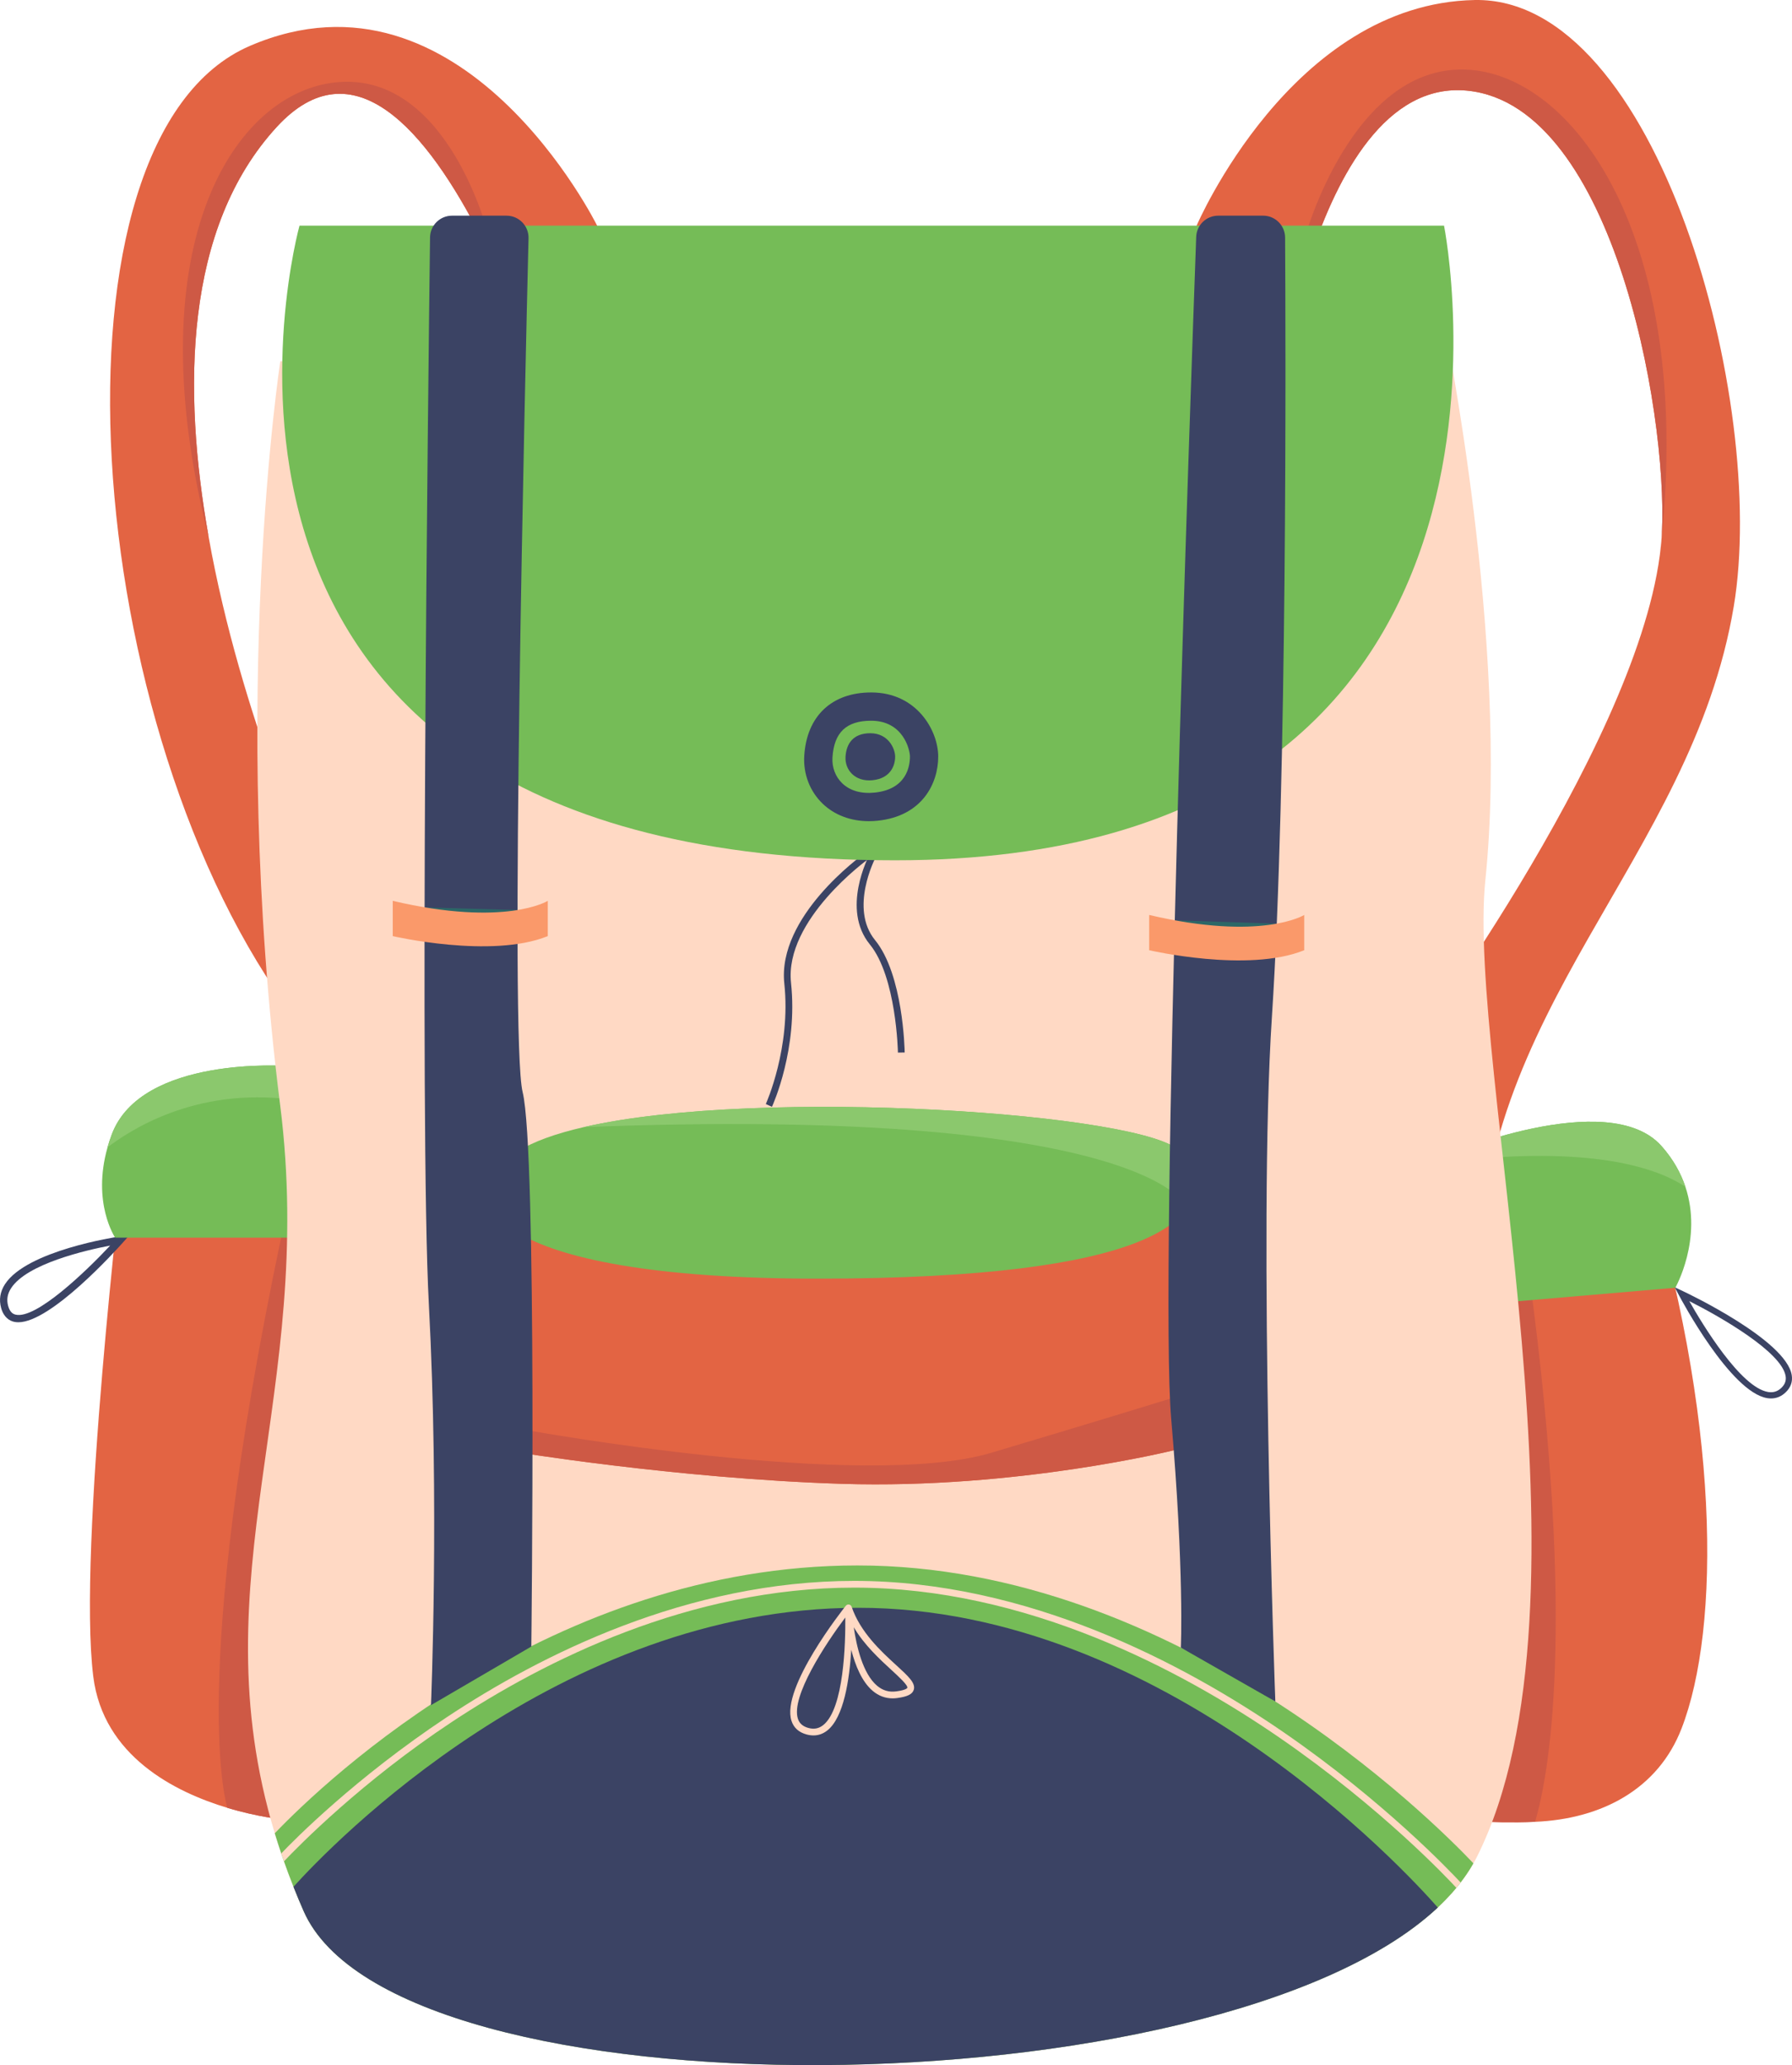 <svg id="_лой_2" xmlns="http://www.w3.org/2000/svg" width="937.77" height="1080" viewBox="0 0 937.77 1080"><g id="Tourism01_563114484"><g id="Tourism01_563114484-2"><path d="M879.94 904.04c-12.18 31.38-41.47 47.24-76.62 48.72-24.06 1-43.7-1.29-43.7-1.29l-4.1-48.12-23.56-276.1 127.23-18.75c41.47 132.77 41.16 242.95 20.75 295.55z" fill="#e36443"/><path d="M803.32 952.76c-24.06 1-43.7-1.29-43.7-1.29l-4.1-48.12 15.53-44.83-6.69-189.82 36.26.86c24.6 183.97 9.41 260.61 2.7 283.2z" fill="#ce5945"/><path d="M176.02 608.49l-28.35 342.97s-12.52-1.13-28.66-6.01h-.02c-27.3-8.19-64.97-26.98-70.18-68.69-8.3-66.37 15.71-268.28 15.71-268.28h111.5z" fill="#e36443"/><path d="M176.02 608.49l-28.35 342.97s-12.52-1.13-28.66-6.01h-.02s-21.18-63.45 28.12-298.21c3.24-15.44 6.24-28.25 8.98-38.75h19.93z" fill="#ce5945"/><path d="M9.59 691.51c-.78.0-1.53-.08-2.24-.24-2.31-.53-5.36-2.23-6.76-7.24-1.21-4.32-.53-8.5 2.01-12.43 11.42-17.59 58.01-24.66 59.99-24.95l5.23-.77-3.51 3.94c-3.95 4.43-37.66 41.69-54.71 41.69zm48.06-40.11c-12.68 2.42-43.54 9.49-51.84 22.28-1.95 3-2.45 6.04-1.54 9.31.97 3.48 2.71 4.26 3.94 4.54 10.61 2.46 36.5-22.32 49.44-36.13z" fill="#3b4364"/><path d="M926.79 731.35c-.66.0-1.33-.06-2.01-.17-19.2-3.14-45.01-51.62-46.1-53.68l-2.26-4.28 4.38 2.06c2.2 1.03 53.86 25.55 56.83 43.85.56 3.45-.52 6.49-3.21 9.05-2.21 2.11-4.77 3.17-7.63 3.17zm-42.78-50.91c6.91 12.17 26.87 45.19 41.29 47.54 2.66.43 4.91-.27 6.89-2.15 1.89-1.8 2.63-3.83 2.24-6.19-2.03-12.53-33.72-30.81-50.42-39.2z" fill="#3b4364"/><path d="M164.97 647.25H60.26s-12.25-18.12-3.99-47.21c.61-2.2 1.36-4.44 2.22-6.76 15.51-41.34 91.72-35.81 91.72-35.81l2.9 17.62 11.86 72.15z" fill="#75bc57"/><path d="M153.11 575.09c-51.97-6.89-86.76 17.28-96.85 24.94.61-2.2 1.36-4.44 2.22-6.76 15.51-41.34 91.72-35.81 91.72-35.81l2.9 17.62z" fill="#8bc86d"/><path d="M876.7 673.46l-102.63 8.78-17.8-75.33-.59-2.47s85.99-36.51 113.86-5.03c6.17 6.96 10.09 14.2 12.45 21.27 9.16 27.44-5.28 52.79-5.28 52.79z" fill="#75bc57"/><path d="M881.98 620.67c-12.65-8.46-42.54-20.27-107.91-14.74-7.3.61-13.17.93-17.8.98l-.59-2.47s85.99-36.51 113.86-5.03c6.17 6.96 10.09 14.2 12.45 21.27z" fill="#8bc86d"/><path d="M907.29 317.16c-22.27 132.77-136.28 211.04-133.22 356.3l-42.11-116.24s122.88-162.99 136.62-266.74c0-.05.02-.07.02-.11.29-2.18.54-4.31.73-6.42 5.1-57.05-21.93-223.13-97.62-236.03-43.54-7.42-69.84 40.05-84.33 81.72-10.7 30.79-14.97 58.44-14.97 58.44l-46.21-70.07S675.93 1.85 771.71.01c95.78-1.86 153.49 210.41 135.58 317.14z" fill="#e36443"/><path d="M312.48 118.02l-11.07 136.44s-19.43-70.95-49.14-129.43c-28.89-56.94-67.51-102.06-107.44-58.64-48.48 52.74-49.39 137.26-35.65 214.4 16.85 94.74 55.78 178.34 55.78 178.34l-10.16 73.76C41.44 383.53 19.3 71.92 130.82 23.98c111.52-47.94 181.66 94.04 181.66 94.04z" fill="#e36443"/><path d="M255.27 121.76l-2.99 3.27c-28.89-56.94-67.51-102.06-107.44-58.64-48.48 52.74-49.39 137.26-35.65 214.4l-.02.02C69.55 124.86 124.84 44.57 179.85 42.78c55.01-1.77 75.42 78.98 75.42 78.98z" fill="#ce5945"/><path d="M869.33 283.96c5.1-57.05-21.93-223.13-97.62-236.03-43.54-7.42-69.84 40.05-84.33 81.72l-4.88-4.33s25.3-93.77 87.12-88.78c56 4.52 118.01 91.43 98.98 253.84.29-2.18.54-4.31.73-6.42z" fill="#ce5945"/><path id="back_pack" d="M773.02 970.83c-.61 1.22-1.27 2.43-1.97 3.63-.11.23-.25.48-.39.7-1.86 3.2-3.95 6.3-6.3 9.34-.7.93-1.45 1.86-2.22 2.79l-2.38 2.79c-2.29 2.54-4.74 5.06-7.35 7.48-.18.18-.36.36-.54.52-115.51 106.87-544.9 111.09-593 1.31-1.79-4.08-3.49-8.14-5.08-12.15-.07-.18-.14-.34-.2-.52-1.79-4.47-3.45-8.91-4.99-13.29l-1.43-4.13c-1.2-3.54-2.31-7.05-3.38-10.54-40.61-134.31 21.9-230.07 2.83-380.7-26.94-212.97.07-389.12.07-389.12l608.82-20.83s34.65 167.99 21.79 292.22c-9.9 95.67 62.11 377.72-4.28 510.49z" fill="#ffd9c4"/><g><path d="M403.97 578.85l-3.21-1.47c.13-.29 13.27-29.49 9.68-63-3.75-35.05 40.05-66.68 41.91-68.01l2.05 2.88c-.44.31-43.98 31.77-40.45 64.75 3.7 34.5-9.42 63.62-9.98 64.85z" fill="#3b4364"/><path d="M469.89 550.48c0-.39-.78-39.54-14.7-56.58-15.05-18.42-.81-45.76-.19-46.92l3.12 1.66c-.14.26-13.75 26.43-.19 43.02 14.7 17.99 15.47 57.11 15.5 58.76l-3.53.06z" fill="#3b4364"/></g><path d="M156.73 118.01H755.68s66.17 331.9-287.25 331.9c-403.9.0-311.7-331.9-311.7-331.9z" fill="#75bc57"/><g><path d="M454.7 429.45c-9.49.0-17.95-3.17-24.18-9.13-6.72-6.44-10.24-15.59-9.64-25.1 1.29-20.72 14.39-33.09 35.02-33.09 23.93.0 35.08 20.02 35.08 33.56.0 13.92-8.28 31.05-31.6 33.51-1.58.17-3.15.25-4.68.25zm1.2-52.53c-13 0-19.44 6.11-20.26 19.23-.32 5.15 1.54 10.07 5.11 13.49 4.09 3.92 10 5.6 17.07 4.85 16.57-1.75 18.36-13.74 18.36-18.81.0-3.72-3.61-18.76-20.29-18.76z" fill="#3b4364"/><path id="bag" d="M455.44 383.46c9.42.0 13 8.04 13 12.28.0 4.23-2.12 11.26-11.73 12.28-9.35.99-14.67-5.5-14.24-12.28.42-6.77 3.95-12.28 12.97-12.28z" fill="#3b4364"/></g><path d="M771.05 974.46c-.11.23-.25.48-.39.7-1.86 3.2-3.95 6.3-6.3 9.34-.7.93-1.45 1.86-2.22 2.79l-2.38 2.79c-2.29 2.54-4.74 5.06-7.35 7.48-.18.18-.36.36-.54.52-115.51 106.87-544.9 111.09-593 1.31-1.79-4.08-3.49-8.14-5.08-12.15-.07-.18-.14-.34-.2-.52-1.79-4.47-3.45-8.91-4.99-13.29l-1.43-4.13c-1.2-3.54-2.31-7.05-3.38-10.54 27.44-28.64 145.33-140 304.85-140.07 167.51-.07 300.95 133.15 322.4 155.76z" fill="#75bc57"/><path d="M752.41 997.57c-.18.18-.36.36-.54.52-115.51 106.87-544.9 111.09-593 1.31-1.79-4.08-3.49-8.14-5.08-12.15-.07-.18-.14-.34-.2-.52 19.25-21.38 138.69-145.83 295.53-145.9 159.57-.09 286.24 137.35 303.29 156.74z" fill="#3b4364"/><path d="M468.98 870.83c-7.93-7.27-18.79-17.22-23.31-30.53v-.02c-.07-.19-.17-.36-.29-.51-.04-.05-.09-.09-.13-.13-.09-.09-.18-.18-.29-.25-.07-.05-.15-.08-.22-.11-.06-.03-.12-.07-.18-.09-.04-.01-.08.0-.12-.02-.08-.02-.16-.03-.25-.04-.13-.01-.25-.01-.37.0-.04.0-.08.0-.13.0-.03.0-.05.02-.07.03-.14.03-.28.09-.41.15-.05.02-.1.04-.14.07-.15.1-.3.22-.42.37.0.0-.02.01-.02.02h0c-1.39 1.74-34.05 42.92-28.44 60.18 1.17 3.61 3.81 6 7.85 7.11 1.26.35 2.48.52 3.66.52 2.66.0 5.1-.88 7.29-2.63 8.57-6.83 11.53-26.4 12.49-42.16 2.11 8.22 5.57 16.73 11.23 21.5 3.08 2.6 6.58 3.91 10.41 3.91.76.0 1.54-.05 2.33-.16 5.39-.71 8-2 8.73-4.3 1.1-3.49-2.77-7.04-9.19-12.92zm-38.2 31.36c-2.27 1.81-4.83 2.29-7.81 1.46-2.86-.79-4.63-2.35-5.42-4.79-3.76-11.58 14.47-39.23 24.8-52.95.12 12.98-.62 47.56-11.56 56.28zm38.2-17.64c-3.78.5-7.05-.47-10-2.95-7.48-6.31-10.78-20.7-12.19-30.58 5.59 9.39 13.57 16.7 19.8 22.42 3.64 3.34 8.63 7.91 8.21 9.25-.01.05-.42 1.15-5.82 1.86z" fill="#ffd9c4"/><path d="M764.36 984.5c-.7.93-1.45 1.86-2.22 2.79-3.9-4.22-38.8-41.52-92.31-78.37-52.11-35.87-133.06-78.64-222.74-78.64-86.28.0-162.2 38.23-210.7 70.29-46.87 31-79.93 64.56-87.78 72.86l-1.43-4.13c6.64-6.98 38.75-39.5 86.58-71.22 49.07-32.54 125.9-71.32 213.33-71.32 90.61.0 172.27 43.13 224.83 79.3 52.29 36.01 86.94 72.52 92.45 78.44z" fill="#ffd9c4"/><path d="M617.49 729.9c-1.22 17.57-2.95 28.48-2.95 28.48.0.0-82.29 20.5-173.9 17.62-86.98-2.72-174.49-17.21-174.49-17.21-.14-1.38-.27-2.74-.41-4.1-7.12-75.78.41-126.42.41-126.42l348.39 8.14c5.19 36.28 4.49 70.57 2.95 93.49z" fill="#e36443"/><path d="M427.76 668.7c-172.99.0-194.06-42.56-156.94-66.46 8.12-5.22 20.05-9.43 34.65-12.79 93.24-21.36 295.74-6.96 312.02 12.79 2.79 3.4 5.35 7.62 6.55 12.24 5.83 22.2-19.18 54.22-196.28 54.22z" fill="#75bc57"/><path d="M617.49 729.9c-1.22 17.57-2.95 28.48-2.95 28.48.0.0-82.29 20.5-173.9 17.62-86.98-2.72-174.49-17.21-174.49-17.21-.14-1.38-.27-2.74-.41-4.1 5.78-3.83 9.93-6.78 9.93-6.78.0.0 175.69 31.95 243.13 11.84 49-14.6 83.49-25.17 98.69-29.84z" fill="#ce5945"/><path d="M624.04 614.48l-5.42 13.79s-29.12-49.93-313.2-38.8l.05-.02c93.24-21.36 295.74-6.96 312.02 12.79 2.79 3.4 5.35 7.62 6.55 12.24z" fill="#8bc86d"/><path d="M236.57 112.79c-6.31.0-11.44 5.06-11.52 11.37-.92 71.99-5.64 464.41-.62 558.09 5.53 103.26 1.11 209.49 1.11 209.49l52.5-30.65s3.05-259.52-4.54-289.94c-6.83-27.41 1.38-377.46 3.08-446.56.16-6.47-5.04-11.8-11.52-11.8h-28.49z" fill="#3b4364"/><path d="M637.49 112.79c-6.2.0-11.29 4.9-11.51 11.1-2.84 78.16-19.41 544.84-13.07 618.28 6.91 80.21 5.03 119.48 5.03 119.48l49.45 28.18s-9.14-246.12-1.8-357.87c8.08-122.84 7.23-353.84 6.91-407.74-.04-6.34-5.19-11.44-11.52-11.44H637.5z" fill="#3b4364"/><path d="M614.78 481.3l53.36 1.75s-22.75 8.43-23.34 8.13c-.59-.3-27.36-4.94-27.36-4.94l-2.67-4.94z" fill="#2c6767"/><path d="M222.15 474.55l48.68 1.36s-18.06 8.81-18.65 8.52c-.59-.3-27.36-4.94-27.36-4.94l-2.67-4.94z" fill="#2c6767"/><path d="M601.38 478.5v18.44s51.63 11.99 81.13.0V478.5s-22.13 13.83-81.13.0z" fill="#fa996a"/><path d="M205.53 471.12v18.44s51.63 11.99 81.13.0v-18.44s-22.13 13.83-81.13.0z" fill="#fa996a"/></g></g></svg>